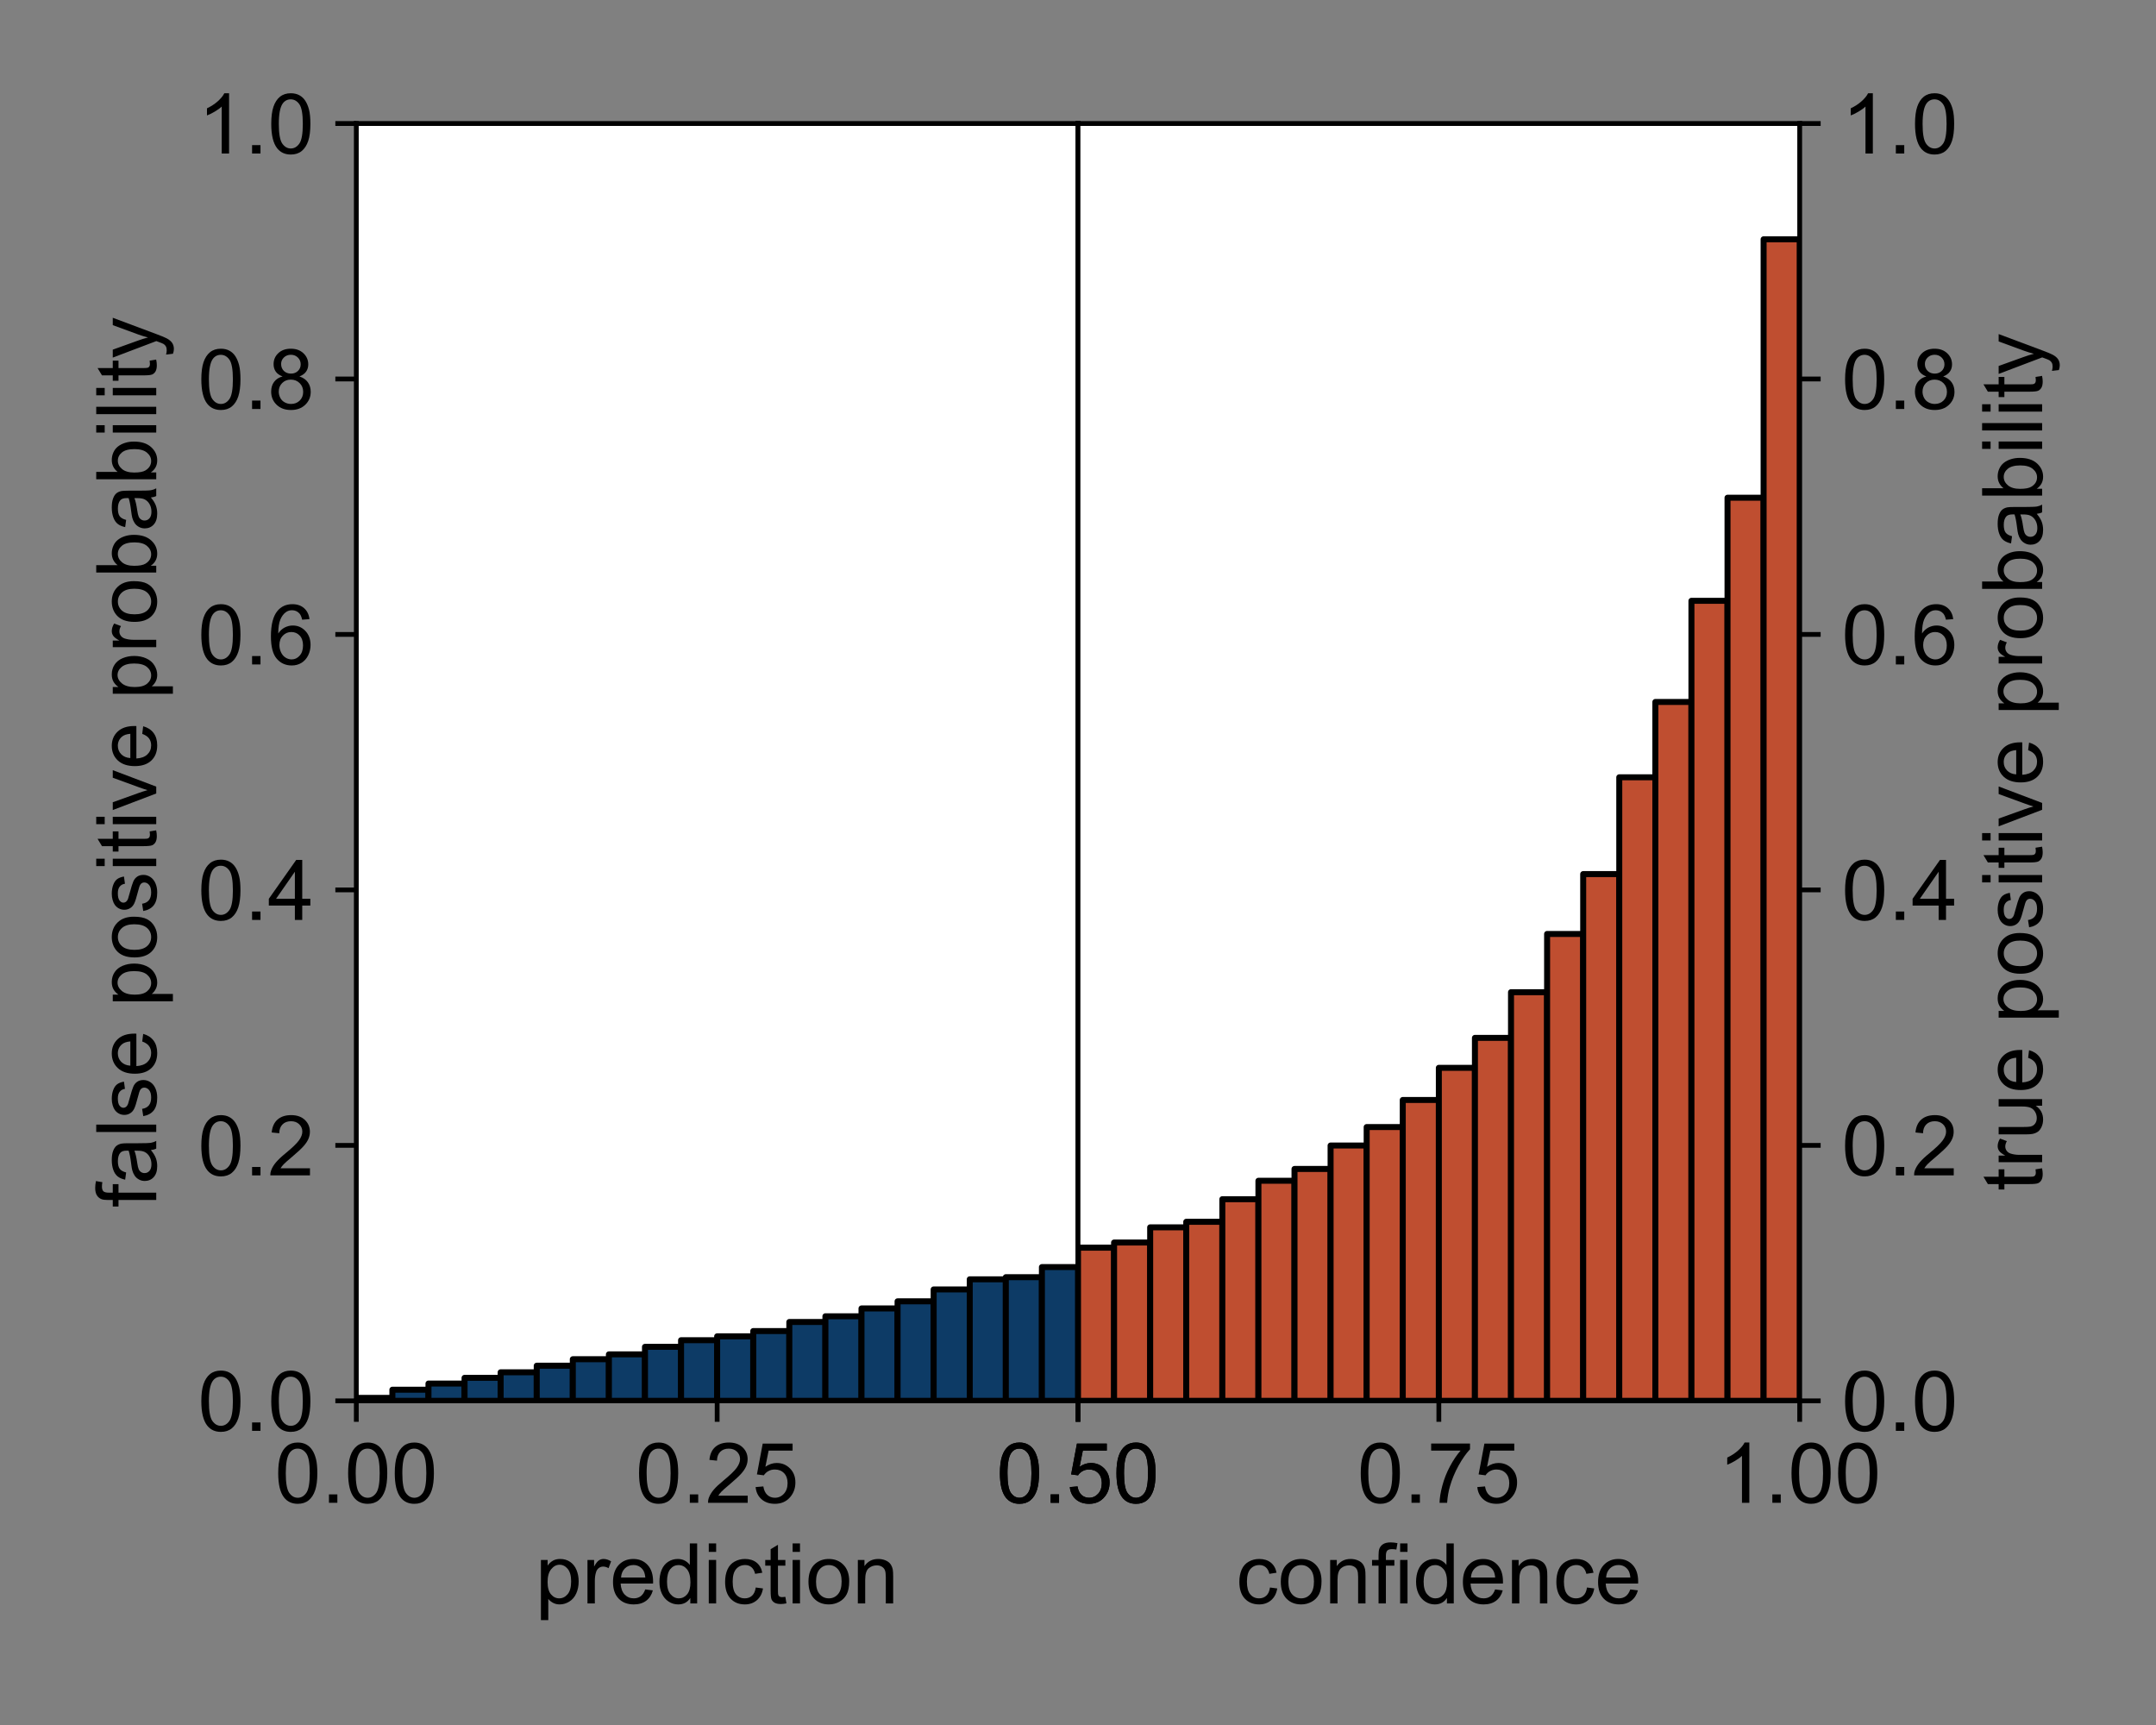 <?xml version="1.0" encoding="utf-8" standalone="no"?>
<!DOCTYPE svg PUBLIC "-//W3C//DTD SVG 1.1//EN"
  "http://www.w3.org/Graphics/SVG/1.1/DTD/svg11.dtd">
<!-- Created with matplotlib (https://matplotlib.org/) -->
<svg height="288pt" version="1.1" viewBox="0 0 360 288" width="360pt" xmlns="http://www.w3.org/2000/svg" xmlns:xlink="http://www.w3.org/1999/xlink">
 <rect x="0" y="0" width="360" height="288" fill="#808080" stroke="none"/>
 <defs>
  <style type="text/css">*{stroke-linecap:butt;stroke-linejoin:round;}</style>
 </defs>
 <g id="figure_1">
  <g id="patch_1">
   <path d="M 0 288 
L 360 288 
L 360 0 
L 0 0 
z
" style="fill:none;"/>
  </g>
  <g id="axes_1">
   <g id="patch_2">
    <path d="M 59.495 233.88 
L 180 233.88 
L 180 20.62 
L 59.495 20.62 
z
" style="fill:#ffffff;"/>
   </g>
   <g id="patch_3">
    <path clip-path="url(#p4c81010e8d)" d="M 59.495 233.88 
L 65.52 233.88 
L 65.52 233.39 
L 59.495 233.39 
z
" style="fill:#0d3b66;stroke:#000000;stroke-linejoin:miter;"/>
   </g>
   <g id="patch_4">
    <path clip-path="url(#p4c81010e8d)" d="M 65.52 233.88 
L 71.546 233.88 
L 71.546 232.022 
L 65.52 232.022 
z
" style="fill:#0d3b66;stroke:#000000;stroke-linejoin:miter;"/>
   </g>
   <g id="patch_5">
    <path clip-path="url(#p4c81010e8d)" d="M 71.545 233.88 
L 77.571 233.88 
L 77.571 230.993 
L 71.545 230.993 
z
" style="fill:#0d3b66;stroke:#000000;stroke-linejoin:miter;"/>
   </g>
   <g id="patch_6">
    <path clip-path="url(#p4c81010e8d)" d="M 77.571 233.88 
L 83.596 233.88 
L 83.596 230.039 
L 77.571 230.039 
z
" style="fill:#0d3b66;stroke:#000000;stroke-linejoin:miter;"/>
   </g>
   <g id="patch_7">
    <path clip-path="url(#p4c81010e8d)" d="M 83.596 233.88 
L 89.621 233.88 
L 89.621 229.113 
L 83.596 229.113 
z
" style="fill:#0d3b66;stroke:#000000;stroke-linejoin:miter;"/>
   </g>
   <g id="patch_8">
    <path clip-path="url(#p4c81010e8d)" d="M 89.621 233.88 
L 95.647 233.88 
L 95.647 228.015 
L 89.621 228.015 
z
" style="fill:#0d3b66;stroke:#000000;stroke-linejoin:miter;"/>
   </g>
   <g id="patch_9">
    <path clip-path="url(#p4c81010e8d)" d="M 95.646 233.88 
L 101.672 233.88 
L 101.672 226.93 
L 95.646 226.93 
z
" style="fill:#0d3b66;stroke:#000000;stroke-linejoin:miter;"/>
   </g>
   <g id="patch_10">
    <path clip-path="url(#p4c81010e8d)" d="M 101.672 233.88 
L 107.697 233.88 
L 107.697 226.122 
L 101.672 226.122 
z
" style="fill:#0d3b66;stroke:#000000;stroke-linejoin:miter;"/>
   </g>
   <g id="patch_11">
    <path clip-path="url(#p4c81010e8d)" d="M 107.697 233.88 
L 113.722 233.88 
L 113.722 224.864 
L 107.697 224.864 
z
" style="fill:#0d3b66;stroke:#000000;stroke-linejoin:miter;"/>
   </g>
   <g id="patch_12">
    <path clip-path="url(#p4c81010e8d)" d="M 113.722 233.88 
L 119.748 233.88 
L 119.748 223.757 
L 113.722 223.757 
z
" style="fill:#0d3b66;stroke:#000000;stroke-linejoin:miter;"/>
   </g>
   <g id="patch_13">
    <path clip-path="url(#p4c81010e8d)" d="M 119.747 233.88 
L 125.773 233.88 
L 125.773 223.109 
L 119.747 223.109 
z
" style="fill:#0d3b66;stroke:#000000;stroke-linejoin:miter;"/>
   </g>
   <g id="patch_14">
    <path clip-path="url(#p4c81010e8d)" d="M 125.773 233.88 
L 131.798 233.88 
L 131.798 222.229 
L 125.773 222.229 
z
" style="fill:#0d3b66;stroke:#000000;stroke-linejoin:miter;"/>
   </g>
   <g id="patch_15">
    <path clip-path="url(#p4c81010e8d)" d="M 131.798 233.88 
L 137.823 233.88 
L 137.823 220.713 
L 131.798 220.713 
z
" style="fill:#0d3b66;stroke:#000000;stroke-linejoin:miter;"/>
   </g>
   <g id="patch_16">
    <path clip-path="url(#p4c81010e8d)" d="M 137.823 233.88 
L 143.848 233.88 
L 143.848 219.76 
L 137.823 219.76 
z
" style="fill:#0d3b66;stroke:#000000;stroke-linejoin:miter;"/>
   </g>
   <g id="patch_17">
    <path clip-path="url(#p4c81010e8d)" d="M 143.849 233.88 
L 149.874 233.88 
L 149.874 218.452 
L 143.849 218.452 
z
" style="fill:#0d3b66;stroke:#000000;stroke-linejoin:miter;"/>
   </g>
   <g id="patch_18">
    <path clip-path="url(#p4c81010e8d)" d="M 149.874 233.88 
L 155.899 233.88 
L 155.899 217.262 
L 149.874 217.262 
z
" style="fill:#0d3b66;stroke:#000000;stroke-linejoin:miter;"/>
   </g>
   <g id="patch_19">
    <path clip-path="url(#p4c81010e8d)" d="M 155.899 233.88 
L 161.924 233.88 
L 161.924 215.28 
L 155.899 215.28 
z
" style="fill:#0d3b66;stroke:#000000;stroke-linejoin:miter;"/>
   </g>
   <g id="patch_20">
    <path clip-path="url(#p4c81010e8d)" d="M 161.924 233.88 
L 167.95 233.88 
L 167.95 213.588 
L 161.924 213.588 
z
" style="fill:#0d3b66;stroke:#000000;stroke-linejoin:miter;"/>
   </g>
   <g id="patch_21">
    <path clip-path="url(#p4c81010e8d)" d="M 167.949 233.88 
L 173.975 233.88 
L 173.975 213.236 
L 167.949 213.236 
z
" style="fill:#0d3b66;stroke:#000000;stroke-linejoin:miter;"/>
   </g>
   <g id="patch_22">
    <path clip-path="url(#p4c81010e8d)" d="M 173.975 233.88 
L 180 233.88 
L 180 211.548 
L 173.975 211.548 
z
" style="fill:#0d3b66;stroke:#000000;stroke-linejoin:miter;"/>
   </g>
   <g id="matplotlib.axis_1">
    <g id="xtick_1">
     <g id="line2d_1">
      <defs>
       <path d="M 0 0 
L 0 3.5 
" id="m6c88e4387f" style="stroke:#000000;stroke-width:0.8;"/>
      </defs>
      <g>
       <use style="stroke:#000000;stroke-width:0.8;" x="59.495" xlink:href="#m6c88e4387f" y="233.88"/>
      </g>
     </g>
     <g id="text_1">
      <!-- 0.00 -->
      <g transform="translate(45.872 250.901)scale(0.14 -0.14)">
       <defs>
        <path d="M 4.156 35.297 
Q 4.156 48 6.766 55.734 
Q 9.375 63.484 14.516 67.672 
Q 19.672 71.875 27.484 71.875 
Q 33.25 71.875 37.594 69.547 
Q 41.938 67.234 44.766 62.859 
Q 47.609 58.5 49.219 52.219 
Q 50.828 45.953 50.828 35.297 
Q 50.828 22.703 48.234 14.969 
Q 45.656 7.234 40.5 3 
Q 35.359 -1.219 27.484 -1.219 
Q 17.141 -1.219 11.234 6.203 
Q 4.156 15.141 4.156 35.297 
z
M 13.188 35.297 
Q 13.188 17.672 17.312 11.828 
Q 21.438 6 27.484 6 
Q 33.547 6 37.672 11.859 
Q 41.797 17.719 41.797 35.297 
Q 41.797 52.984 37.672 58.781 
Q 33.547 64.594 27.391 64.594 
Q 21.344 64.594 17.719 59.469 
Q 13.188 52.938 13.188 35.297 
z
" id="ArialMT-48"/>
        <path d="M 9.078 0 
L 9.078 10.016 
L 19.094 10.016 
L 19.094 0 
z
" id="ArialMT-46"/>
       </defs>
       <use xlink:href="#ArialMT-48"/>
       <use x="55.615" xlink:href="#ArialMT-46"/>
       <use x="83.398" xlink:href="#ArialMT-48"/>
       <use x="139.014" xlink:href="#ArialMT-48"/>
      </g>
     </g>
    </g>
    <g id="xtick_2">
     <g id="line2d_2">
      <g>
       <use style="stroke:#000000;stroke-width:0.8;" x="119.748" xlink:href="#m6c88e4387f" y="233.88"/>
      </g>
     </g>
     <g id="text_2">
      <!-- 0.25 -->
      <g transform="translate(106.125 250.901)scale(0.14 -0.14)">
       <defs>
        <path d="M 50.344 8.453 
L 50.344 0 
L 3.031 0 
Q 2.938 3.172 4.047 6.109 
Q 5.859 10.938 9.828 15.625 
Q 13.812 20.312 21.344 26.469 
Q 33.016 36.031 37.109 41.625 
Q 41.219 47.219 41.219 52.203 
Q 41.219 57.422 37.469 61 
Q 33.734 64.594 27.734 64.594 
Q 21.391 64.594 17.578 60.781 
Q 13.766 56.984 13.719 50.25 
L 4.688 51.172 
Q 5.609 61.281 11.656 66.578 
Q 17.719 71.875 27.938 71.875 
Q 38.234 71.875 44.234 66.156 
Q 50.25 60.453 50.25 52 
Q 50.25 47.703 48.484 43.547 
Q 46.734 39.406 42.656 34.812 
Q 38.578 30.219 29.109 22.219 
Q 21.188 15.578 18.938 13.203 
Q 16.703 10.844 15.234 8.453 
z
" id="ArialMT-50"/>
        <path d="M 4.156 18.75 
L 13.375 19.531 
Q 14.406 12.797 18.141 9.391 
Q 21.875 6 27.156 6 
Q 33.5 6 37.891 10.781 
Q 42.281 15.578 42.281 23.484 
Q 42.281 31 38.062 35.344 
Q 33.844 39.703 27 39.703 
Q 22.75 39.703 19.328 37.766 
Q 15.922 35.844 13.969 32.766 
L 5.719 33.844 
L 12.641 70.609 
L 48.25 70.609 
L 48.25 62.203 
L 19.672 62.203 
L 15.828 42.969 
Q 22.266 47.469 29.344 47.469 
Q 38.719 47.469 45.156 40.969 
Q 51.609 34.469 51.609 24.266 
Q 51.609 14.547 45.953 7.469 
Q 39.062 -1.219 27.156 -1.219 
Q 17.391 -1.219 11.203 4.25 
Q 5.031 9.719 4.156 18.75 
z
" id="ArialMT-53"/>
       </defs>
       <use xlink:href="#ArialMT-48"/>
       <use x="55.615" xlink:href="#ArialMT-46"/>
       <use x="83.398" xlink:href="#ArialMT-50"/>
       <use x="139.014" xlink:href="#ArialMT-53"/>
      </g>
     </g>
    </g>
    <g id="xtick_3">
     <g id="line2d_3">
      <g>
       <use style="stroke:#000000;stroke-width:0.8;" x="180" xlink:href="#m6c88e4387f" y="233.88"/>
      </g>
     </g>
     <g id="text_3">
      <!-- 0.50 -->
      <g transform="translate(166.377 250.901)scale(0.14 -0.14)">
       <use xlink:href="#ArialMT-48"/>
       <use x="55.615" xlink:href="#ArialMT-46"/>
       <use x="83.398" xlink:href="#ArialMT-53"/>
       <use x="139.014" xlink:href="#ArialMT-48"/>
      </g>
     </g>
    </g>
    <g id="text_4">
     <!-- prediction -->
     <g transform="translate(89.398 267.704)scale(0.14 -0.14)">
      <defs>
       <path d="M 6.594 -19.875 
L 6.594 51.859 
L 14.594 51.859 
L 14.594 45.125 
Q 17.438 49.078 21 51.047 
Q 24.562 53.031 29.641 53.031 
Q 36.281 53.031 41.359 49.609 
Q 46.438 46.188 49.016 39.953 
Q 51.609 33.734 51.609 26.312 
Q 51.609 18.359 48.75 11.984 
Q 45.906 5.609 40.453 2.219 
Q 35.016 -1.172 29 -1.172 
Q 24.609 -1.172 21.109 0.688 
Q 17.625 2.547 15.375 5.375 
L 15.375 -19.875 
z
M 14.547 25.641 
Q 14.547 15.625 18.594 10.844 
Q 22.656 6.062 28.422 6.062 
Q 34.281 6.062 38.453 11.016 
Q 42.625 15.969 42.625 26.375 
Q 42.625 36.281 38.547 41.203 
Q 34.469 46.141 28.812 46.141 
Q 23.188 46.141 18.859 40.891 
Q 14.547 35.641 14.547 25.641 
z
" id="ArialMT-112"/>
       <path d="M 6.5 0 
L 6.5 51.859 
L 14.406 51.859 
L 14.406 44 
Q 17.438 49.516 20 51.266 
Q 22.562 53.031 25.641 53.031 
Q 30.078 53.031 34.672 50.203 
L 31.641 42.047 
Q 28.422 43.953 25.203 43.953 
Q 22.312 43.953 20.016 42.219 
Q 17.719 40.484 16.75 37.406 
Q 15.281 32.719 15.281 27.156 
L 15.281 0 
z
" id="ArialMT-114"/>
       <path d="M 42.094 16.703 
L 51.172 15.578 
Q 49.031 7.625 43.219 3.219 
Q 37.406 -1.172 28.375 -1.172 
Q 17 -1.172 10.328 5.828 
Q 3.656 12.844 3.656 25.484 
Q 3.656 38.578 10.391 45.797 
Q 17.141 53.031 27.875 53.031 
Q 38.281 53.031 44.875 45.953 
Q 51.469 38.875 51.469 26.031 
Q 51.469 25.25 51.422 23.688 
L 12.75 23.688 
Q 13.234 15.141 17.578 10.594 
Q 21.922 6.062 28.422 6.062 
Q 33.25 6.062 36.672 8.594 
Q 40.094 11.141 42.094 16.703 
z
M 13.234 30.906 
L 42.188 30.906 
Q 41.609 37.453 38.875 40.719 
Q 34.672 45.797 27.984 45.797 
Q 21.922 45.797 17.797 41.75 
Q 13.672 37.703 13.234 30.906 
z
" id="ArialMT-101"/>
       <path d="M 40.234 0 
L 40.234 6.547 
Q 35.297 -1.172 25.734 -1.172 
Q 19.531 -1.172 14.328 2.25 
Q 9.125 5.672 6.266 11.797 
Q 3.422 17.922 3.422 25.875 
Q 3.422 33.641 6 39.969 
Q 8.594 46.297 13.766 49.656 
Q 18.953 53.031 25.344 53.031 
Q 30.031 53.031 33.688 51.047 
Q 37.359 49.078 39.656 45.906 
L 39.656 71.578 
L 48.391 71.578 
L 48.391 0 
z
M 12.453 25.875 
Q 12.453 15.922 16.641 10.984 
Q 20.844 6.062 26.562 6.062 
Q 32.328 6.062 36.344 10.766 
Q 40.375 15.484 40.375 25.141 
Q 40.375 35.797 36.266 40.766 
Q 32.172 45.75 26.172 45.75 
Q 20.312 45.75 16.375 40.969 
Q 12.453 36.188 12.453 25.875 
z
" id="ArialMT-100"/>
       <path d="M 6.641 61.469 
L 6.641 71.578 
L 15.438 71.578 
L 15.438 61.469 
z
M 6.641 0 
L 6.641 51.859 
L 15.438 51.859 
L 15.438 0 
z
" id="ArialMT-105"/>
       <path d="M 40.438 19 
L 49.078 17.875 
Q 47.656 8.938 41.812 3.875 
Q 35.984 -1.172 27.484 -1.172 
Q 16.844 -1.172 10.375 5.781 
Q 3.906 12.75 3.906 25.734 
Q 3.906 34.125 6.688 40.422 
Q 9.469 46.734 15.156 49.875 
Q 20.844 53.031 27.547 53.031 
Q 35.984 53.031 41.359 48.75 
Q 46.734 44.484 48.25 36.625 
L 39.703 35.297 
Q 38.484 40.531 35.375 43.156 
Q 32.281 45.797 27.875 45.797 
Q 21.234 45.797 17.078 41.031 
Q 12.938 36.281 12.938 25.984 
Q 12.938 15.531 16.938 10.797 
Q 20.953 6.062 27.391 6.062 
Q 32.562 6.062 36.031 9.234 
Q 39.5 12.406 40.438 19 
z
" id="ArialMT-99"/>
       <path d="M 25.781 7.859 
L 27.047 0.094 
Q 23.344 -0.688 20.406 -0.688 
Q 15.625 -0.688 12.984 0.828 
Q 10.359 2.344 9.281 4.812 
Q 8.203 7.281 8.203 15.188 
L 8.203 45.016 
L 1.766 45.016 
L 1.766 51.859 
L 8.203 51.859 
L 8.203 64.703 
L 16.938 69.969 
L 16.938 51.859 
L 25.781 51.859 
L 25.781 45.016 
L 16.938 45.016 
L 16.938 14.703 
Q 16.938 10.938 17.406 9.859 
Q 17.875 8.797 18.922 8.156 
Q 19.969 7.516 21.922 7.516 
Q 23.391 7.516 25.781 7.859 
z
" id="ArialMT-116"/>
       <path d="M 3.328 25.922 
Q 3.328 40.328 11.328 47.266 
Q 18.016 53.031 27.641 53.031 
Q 38.328 53.031 45.109 46.016 
Q 51.906 39.016 51.906 26.656 
Q 51.906 16.656 48.906 10.906 
Q 45.906 5.172 40.156 2 
Q 34.422 -1.172 27.641 -1.172 
Q 16.75 -1.172 10.031 5.812 
Q 3.328 12.797 3.328 25.922 
z
M 12.359 25.922 
Q 12.359 15.969 16.703 11.016 
Q 21.047 6.062 27.641 6.062 
Q 34.188 6.062 38.531 11.031 
Q 42.875 16.016 42.875 26.219 
Q 42.875 35.844 38.5 40.797 
Q 34.125 45.75 27.641 45.75 
Q 21.047 45.75 16.703 40.812 
Q 12.359 35.891 12.359 25.922 
z
" id="ArialMT-111"/>
       <path d="M 6.594 0 
L 6.594 51.859 
L 14.5 51.859 
L 14.5 44.484 
Q 20.219 53.031 31 53.031 
Q 35.688 53.031 39.625 51.344 
Q 43.562 49.656 45.516 46.922 
Q 47.469 44.188 48.25 40.438 
Q 48.734 37.984 48.734 31.891 
L 48.734 0 
L 39.938 0 
L 39.938 31.547 
Q 39.938 36.922 38.906 39.578 
Q 37.891 42.234 35.281 43.812 
Q 32.672 45.406 29.156 45.406 
Q 23.531 45.406 19.453 41.844 
Q 15.375 38.281 15.375 28.328 
L 15.375 0 
z
" id="ArialMT-110"/>
      </defs>
      <use xlink:href="#ArialMT-112"/>
      <use x="55.615" xlink:href="#ArialMT-114"/>
      <use x="88.916" xlink:href="#ArialMT-101"/>
      <use x="144.531" xlink:href="#ArialMT-100"/>
      <use x="200.146" xlink:href="#ArialMT-105"/>
      <use x="222.363" xlink:href="#ArialMT-99"/>
      <use x="272.363" xlink:href="#ArialMT-116"/>
      <use x="300.146" xlink:href="#ArialMT-105"/>
      <use x="322.363" xlink:href="#ArialMT-111"/>
      <use x="377.979" xlink:href="#ArialMT-110"/>
     </g>
    </g>
   </g>
   <g id="matplotlib.axis_2">
    <g id="ytick_1">
     <g id="line2d_4">
      <defs>
       <path d="M 0 0 
L -3.5 0 
" id="m88567d651b" style="stroke:#000000;stroke-width:0.8;"/>
      </defs>
      <g>
       <use style="stroke:#000000;stroke-width:0.8;" x="59.495" xlink:href="#m88567d651b" y="233.88"/>
      </g>
     </g>
     <g id="text_5">
      <!-- 0.0 -->
      <g transform="translate(33.035 238.89)scale(0.14 -0.14)">
       <use xlink:href="#ArialMT-48"/>
       <use x="55.615" xlink:href="#ArialMT-46"/>
       <use x="83.398" xlink:href="#ArialMT-48"/>
      </g>
     </g>
    </g>
    <g id="ytick_2">
     <g id="line2d_5">
      <g>
       <use style="stroke:#000000;stroke-width:0.8;" x="59.495" xlink:href="#m88567d651b" y="191.228"/>
      </g>
     </g>
     <g id="text_6">
      <!-- 0.2 -->
      <g transform="translate(33.035 196.238)scale(0.14 -0.14)">
       <use xlink:href="#ArialMT-48"/>
       <use x="55.615" xlink:href="#ArialMT-46"/>
       <use x="83.398" xlink:href="#ArialMT-50"/>
      </g>
     </g>
    </g>
    <g id="ytick_3">
     <g id="line2d_6">
      <g>
       <use style="stroke:#000000;stroke-width:0.8;" x="59.495" xlink:href="#m88567d651b" y="148.576"/>
      </g>
     </g>
     <g id="text_7">
      <!-- 0.4 -->
      <g transform="translate(33.035 153.586)scale(0.14 -0.14)">
       <defs>
        <path d="M 32.328 0 
L 32.328 17.141 
L 1.266 17.141 
L 1.266 25.203 
L 33.938 71.578 
L 41.109 71.578 
L 41.109 25.203 
L 50.781 25.203 
L 50.781 17.141 
L 41.109 17.141 
L 41.109 0 
z
M 32.328 25.203 
L 32.328 57.469 
L 9.906 25.203 
z
" id="ArialMT-52"/>
       </defs>
       <use xlink:href="#ArialMT-48"/>
       <use x="55.615" xlink:href="#ArialMT-46"/>
       <use x="83.398" xlink:href="#ArialMT-52"/>
      </g>
     </g>
    </g>
    <g id="ytick_4">
     <g id="line2d_7">
      <g>
       <use style="stroke:#000000;stroke-width:0.8;" x="59.495" xlink:href="#m88567d651b" y="105.924"/>
      </g>
     </g>
     <g id="text_8">
      <!-- 0.6 -->
      <g transform="translate(33.035 110.934)scale(0.14 -0.14)">
       <defs>
        <path d="M 49.75 54.047 
L 41.016 53.375 
Q 39.844 58.547 37.703 60.891 
Q 34.125 64.656 28.906 64.656 
Q 24.703 64.656 21.531 62.312 
Q 17.391 59.281 14.984 53.469 
Q 12.594 47.656 12.5 36.922 
Q 15.672 41.75 20.266 44.094 
Q 24.859 46.438 29.891 46.438 
Q 38.672 46.438 44.844 39.969 
Q 51.031 33.5 51.031 23.25 
Q 51.031 16.5 48.125 10.719 
Q 45.219 4.938 40.141 1.859 
Q 35.062 -1.219 28.609 -1.219 
Q 17.625 -1.219 10.688 6.859 
Q 3.766 14.938 3.766 33.5 
Q 3.766 54.25 11.422 63.672 
Q 18.109 71.875 29.438 71.875 
Q 37.891 71.875 43.281 67.141 
Q 48.688 62.406 49.75 54.047 
z
M 13.875 23.188 
Q 13.875 18.656 15.797 14.5 
Q 17.719 10.359 21.188 8.172 
Q 24.656 6 28.469 6 
Q 34.031 6 38.031 10.484 
Q 42.047 14.984 42.047 22.703 
Q 42.047 30.125 38.078 34.391 
Q 34.125 38.672 28.125 38.672 
Q 22.172 38.672 18.016 34.391 
Q 13.875 30.125 13.875 23.188 
z
" id="ArialMT-54"/>
       </defs>
       <use xlink:href="#ArialMT-48"/>
       <use x="55.615" xlink:href="#ArialMT-46"/>
       <use x="83.398" xlink:href="#ArialMT-54"/>
      </g>
     </g>
    </g>
    <g id="ytick_5">
     <g id="line2d_8">
      <g>
       <use style="stroke:#000000;stroke-width:0.8;" x="59.495" xlink:href="#m88567d651b" y="63.272"/>
      </g>
     </g>
     <g id="text_9">
      <!-- 0.8 -->
      <g transform="translate(33.035 68.282)scale(0.14 -0.14)">
       <defs>
        <path d="M 17.672 38.812 
Q 12.203 40.828 9.562 44.531 
Q 6.938 48.25 6.938 53.422 
Q 6.938 61.234 12.547 66.547 
Q 18.172 71.875 27.484 71.875 
Q 36.859 71.875 42.578 66.422 
Q 48.297 60.984 48.297 53.172 
Q 48.297 48.188 45.672 44.5 
Q 43.062 40.828 37.75 38.812 
Q 44.344 36.672 47.781 31.875 
Q 51.219 27.094 51.219 20.453 
Q 51.219 11.281 44.719 5.031 
Q 38.234 -1.219 27.641 -1.219 
Q 17.047 -1.219 10.547 5.047 
Q 4.047 11.328 4.047 20.703 
Q 4.047 27.688 7.594 32.391 
Q 11.141 37.109 17.672 38.812 
z
M 15.922 53.719 
Q 15.922 48.641 19.188 45.406 
Q 22.469 42.188 27.688 42.188 
Q 32.766 42.188 36.016 45.375 
Q 39.266 48.578 39.266 53.219 
Q 39.266 58.062 35.906 61.359 
Q 32.562 64.656 27.594 64.656 
Q 22.562 64.656 19.234 61.422 
Q 15.922 58.203 15.922 53.719 
z
M 13.094 20.656 
Q 13.094 16.891 14.875 13.375 
Q 16.656 9.859 20.172 7.922 
Q 23.688 6 27.734 6 
Q 34.031 6 38.125 10.047 
Q 42.234 14.109 42.234 20.359 
Q 42.234 26.703 38.016 30.859 
Q 33.797 35.016 27.438 35.016 
Q 21.234 35.016 17.156 30.906 
Q 13.094 26.812 13.094 20.656 
z
" id="ArialMT-56"/>
       </defs>
       <use xlink:href="#ArialMT-48"/>
       <use x="55.615" xlink:href="#ArialMT-46"/>
       <use x="83.398" xlink:href="#ArialMT-56"/>
      </g>
     </g>
    </g>
    <g id="ytick_6">
     <g id="line2d_9">
      <g>
       <use style="stroke:#000000;stroke-width:0.8;" x="59.495" xlink:href="#m88567d651b" y="20.62"/>
      </g>
     </g>
     <g id="text_10">
      <!-- 1.0 -->
      <g transform="translate(33.035 25.63)scale(0.14 -0.14)">
       <defs>
        <path d="M 37.25 0 
L 28.469 0 
L 28.469 56 
Q 25.297 52.984 20.141 49.953 
Q 14.984 46.922 10.891 45.406 
L 10.891 53.906 
Q 18.266 57.375 23.781 62.297 
Q 29.297 67.234 31.594 71.875 
L 37.25 71.875 
z
" id="ArialMT-49"/>
       </defs>
       <use xlink:href="#ArialMT-49"/>
       <use x="55.615" xlink:href="#ArialMT-46"/>
       <use x="83.398" xlink:href="#ArialMT-48"/>
      </g>
     </g>
    </g>
    <g id="text_11">
     <!-- false positive probability -->
     <g transform="translate(26.088 201.563)rotate(-90)scale(0.14 -0.14)">
      <defs>
       <path d="M 8.688 0 
L 8.688 45.016 
L 0.922 45.016 
L 0.922 51.859 
L 8.688 51.859 
L 8.688 57.375 
Q 8.688 62.594 9.625 65.141 
Q 10.891 68.562 14.078 70.672 
Q 17.281 72.797 23.047 72.797 
Q 26.766 72.797 31.25 71.922 
L 29.938 64.266 
Q 27.203 64.75 24.75 64.75 
Q 20.75 64.75 19.094 63.031 
Q 17.438 61.328 17.438 56.641 
L 17.438 51.859 
L 27.547 51.859 
L 27.547 45.016 
L 17.438 45.016 
L 17.438 0 
z
" id="ArialMT-102"/>
       <path d="M 40.438 6.391 
Q 35.547 2.25 31.031 0.531 
Q 26.516 -1.172 21.344 -1.172 
Q 12.797 -1.172 8.203 3 
Q 3.609 7.172 3.609 13.672 
Q 3.609 17.484 5.344 20.625 
Q 7.078 23.781 9.891 25.688 
Q 12.703 27.594 16.219 28.562 
Q 18.797 29.25 24.031 29.891 
Q 34.672 31.156 39.703 32.906 
Q 39.75 34.719 39.75 35.203 
Q 39.75 40.578 37.25 42.781 
Q 33.891 45.75 27.25 45.75 
Q 21.047 45.75 18.094 43.578 
Q 15.141 41.406 13.719 35.891 
L 5.125 37.062 
Q 6.297 42.578 8.984 45.969 
Q 11.672 49.359 16.75 51.188 
Q 21.828 53.031 28.516 53.031 
Q 35.156 53.031 39.297 51.469 
Q 43.453 49.906 45.406 47.531 
Q 47.359 45.172 48.141 41.547 
Q 48.578 39.312 48.578 33.453 
L 48.578 21.734 
Q 48.578 9.469 49.141 6.219 
Q 49.703 2.984 51.375 0 
L 42.188 0 
Q 40.828 2.734 40.438 6.391 
z
M 39.703 26.031 
Q 34.906 24.078 25.344 22.703 
Q 19.922 21.922 17.672 20.938 
Q 15.438 19.969 14.203 18.094 
Q 12.984 16.219 12.984 13.922 
Q 12.984 10.406 15.641 8.062 
Q 18.312 5.719 23.438 5.719 
Q 28.516 5.719 32.469 7.938 
Q 36.422 10.156 38.281 14.016 
Q 39.703 17 39.703 22.797 
z
" id="ArialMT-97"/>
       <path d="M 6.391 0 
L 6.391 71.578 
L 15.188 71.578 
L 15.188 0 
z
" id="ArialMT-108"/>
       <path d="M 3.078 15.484 
L 11.766 16.844 
Q 12.5 11.625 15.844 8.844 
Q 19.188 6.062 25.203 6.062 
Q 31.25 6.062 34.172 8.516 
Q 37.109 10.984 37.109 14.312 
Q 37.109 17.281 34.516 19 
Q 32.719 20.172 25.531 21.969 
Q 15.875 24.422 12.141 26.203 
Q 8.406 27.984 6.469 31.125 
Q 4.547 34.281 4.547 38.094 
Q 4.547 41.547 6.125 44.5 
Q 7.719 47.469 10.453 49.422 
Q 12.5 50.922 16.031 51.969 
Q 19.578 53.031 23.641 53.031 
Q 29.734 53.031 34.344 51.266 
Q 38.969 49.516 41.156 46.5 
Q 43.359 43.5 44.188 38.484 
L 35.594 37.312 
Q 35.016 41.312 32.203 43.547 
Q 29.391 45.797 24.266 45.797 
Q 18.219 45.797 15.625 43.797 
Q 13.031 41.797 13.031 39.109 
Q 13.031 37.406 14.109 36.031 
Q 15.188 34.625 17.484 33.688 
Q 18.797 33.203 25.25 31.453 
Q 34.578 28.953 38.25 27.359 
Q 41.938 25.781 44.031 22.75 
Q 46.141 19.734 46.141 15.234 
Q 46.141 10.844 43.578 6.953 
Q 41.016 3.078 36.172 0.953 
Q 31.344 -1.172 25.25 -1.172 
Q 15.141 -1.172 9.844 3.031 
Q 4.547 7.234 3.078 15.484 
z
" id="ArialMT-115"/>
       <path id="ArialMT-32"/>
       <path d="M 21 0 
L 1.266 51.859 
L 10.547 51.859 
L 21.688 20.797 
Q 23.484 15.766 25 10.359 
Q 26.172 14.453 28.266 20.219 
L 39.797 51.859 
L 48.828 51.859 
L 29.203 0 
z
" id="ArialMT-118"/>
       <path d="M 14.703 0 
L 6.547 0 
L 6.547 71.578 
L 15.328 71.578 
L 15.328 46.047 
Q 20.906 53.031 29.547 53.031 
Q 34.328 53.031 38.594 51.094 
Q 42.875 49.172 45.625 45.672 
Q 48.391 42.188 49.953 37.25 
Q 51.516 32.328 51.516 26.703 
Q 51.516 13.375 44.922 6.094 
Q 38.328 -1.172 29.109 -1.172 
Q 19.922 -1.172 14.703 6.5 
z
M 14.594 26.312 
Q 14.594 17 17.141 12.844 
Q 21.297 6.062 28.375 6.062 
Q 34.125 6.062 38.328 11.062 
Q 42.531 16.062 42.531 25.984 
Q 42.531 36.141 38.5 40.969 
Q 34.469 45.797 28.766 45.797 
Q 23 45.797 18.797 40.797 
Q 14.594 35.797 14.594 26.312 
z
" id="ArialMT-98"/>
       <path d="M 6.203 -19.969 
L 5.219 -11.719 
Q 8.109 -12.5 10.25 -12.5 
Q 13.188 -12.5 14.938 -11.516 
Q 16.703 -10.547 17.828 -8.797 
Q 18.656 -7.469 20.516 -2.25 
Q 20.75 -1.516 21.297 -0.094 
L 1.609 51.859 
L 11.078 51.859 
L 21.875 21.828 
Q 23.969 16.109 25.641 9.812 
Q 27.156 15.875 29.25 21.625 
L 40.328 51.859 
L 49.125 51.859 
L 29.391 -0.875 
Q 26.219 -9.422 24.469 -12.641 
Q 22.125 -17 19.094 -19.016 
Q 16.062 -21.047 11.859 -21.047 
Q 9.328 -21.047 6.203 -19.969 
z
" id="ArialMT-121"/>
      </defs>
      <use xlink:href="#ArialMT-102"/>
      <use x="27.783" xlink:href="#ArialMT-97"/>
      <use x="83.398" xlink:href="#ArialMT-108"/>
      <use x="105.615" xlink:href="#ArialMT-115"/>
      <use x="155.615" xlink:href="#ArialMT-101"/>
      <use x="211.23" xlink:href="#ArialMT-32"/>
      <use x="239.014" xlink:href="#ArialMT-112"/>
      <use x="294.629" xlink:href="#ArialMT-111"/>
      <use x="350.244" xlink:href="#ArialMT-115"/>
      <use x="400.244" xlink:href="#ArialMT-105"/>
      <use x="422.461" xlink:href="#ArialMT-116"/>
      <use x="450.244" xlink:href="#ArialMT-105"/>
      <use x="472.461" xlink:href="#ArialMT-118"/>
      <use x="522.461" xlink:href="#ArialMT-101"/>
      <use x="578.076" xlink:href="#ArialMT-32"/>
      <use x="605.859" xlink:href="#ArialMT-112"/>
      <use x="661.475" xlink:href="#ArialMT-114"/>
      <use x="694.775" xlink:href="#ArialMT-111"/>
      <use x="750.391" xlink:href="#ArialMT-98"/>
      <use x="806.006" xlink:href="#ArialMT-97"/>
      <use x="861.621" xlink:href="#ArialMT-98"/>
      <use x="917.236" xlink:href="#ArialMT-105"/>
      <use x="939.453" xlink:href="#ArialMT-108"/>
      <use x="961.67" xlink:href="#ArialMT-105"/>
      <use x="983.887" xlink:href="#ArialMT-116"/>
      <use x="1011.67" xlink:href="#ArialMT-121"/>
     </g>
    </g>
   </g>
   <g id="patch_23">
    <path d="M 59.495 233.88 
L 59.495 20.62 
" style="fill:none;stroke:#000000;stroke-linecap:square;stroke-linejoin:miter;stroke-width:0.8;"/>
   </g>
   <g id="patch_24">
    <path d="M 180 233.88 
L 180 20.62 
" style="fill:none;stroke:#000000;stroke-linecap:square;stroke-linejoin:miter;stroke-width:0.8;"/>
   </g>
   <g id="patch_25">
    <path d="M 59.495 233.88 
L 180 233.88 
" style="fill:none;stroke:#000000;stroke-linecap:square;stroke-linejoin:miter;stroke-width:0.8;"/>
   </g>
   <g id="patch_26">
    <path d="M 59.495 20.62 
L 180 20.62 
" style="fill:none;stroke:#000000;stroke-linecap:square;stroke-linejoin:miter;stroke-width:0.8;"/>
   </g>
  </g>
  <g id="axes_2">
   <g id="patch_27">
    <path d="M 180 233.88 
L 300.505 233.88 
L 300.505 20.62 
L 180 20.62 
z
" style="fill:#ffffff;"/>
   </g>
   <g id="patch_28">
    <path clip-path="url(#pb26e34020a)" d="M 180 233.88 
L 186.025 233.88 
L 186.025 208.305 
L 180 208.305 
z
" style="fill:#bf4e30;stroke:#000000;stroke-linejoin:miter;"/>
   </g>
   <g id="patch_29">
    <path clip-path="url(#pb26e34020a)" d="M 186.025 233.88 
L 192.051 233.88 
L 192.051 207.449 
L 186.025 207.449 
z
" style="fill:#bf4e30;stroke:#000000;stroke-linejoin:miter;"/>
   </g>
   <g id="patch_30">
    <path clip-path="url(#pb26e34020a)" d="M 192.051 233.88 
L 198.076 233.88 
L 198.076 204.912 
L 192.051 204.912 
z
" style="fill:#bf4e30;stroke:#000000;stroke-linejoin:miter;"/>
   </g>
   <g id="patch_31">
    <path clip-path="url(#pb26e34020a)" d="M 198.076 233.88 
L 204.101 233.88 
L 204.101 203.985 
L 198.076 203.985 
z
" style="fill:#bf4e30;stroke:#000000;stroke-linejoin:miter;"/>
   </g>
   <g id="patch_32">
    <path clip-path="url(#pb26e34020a)" d="M 204.101 233.88 
L 210.126 233.88 
L 210.126 200.214 
L 204.101 200.214 
z
" style="fill:#bf4e30;stroke:#000000;stroke-linejoin:miter;"/>
   </g>
   <g id="patch_33">
    <path clip-path="url(#pb26e34020a)" d="M 210.126 233.88 
L 216.151 233.88 
L 216.151 197.138 
L 210.126 197.138 
z
" style="fill:#bf4e30;stroke:#000000;stroke-linejoin:miter;"/>
   </g>
   <g id="patch_34">
    <path clip-path="url(#pb26e34020a)" d="M 216.152 233.88 
L 222.177 233.88 
L 222.177 195.164 
L 216.152 195.164 
z
" style="fill:#bf4e30;stroke:#000000;stroke-linejoin:miter;"/>
   </g>
   <g id="patch_35">
    <path clip-path="url(#pb26e34020a)" d="M 222.177 233.88 
L 228.202 233.88 
L 228.202 191.252 
L 222.177 191.252 
z
" style="fill:#bf4e30;stroke:#000000;stroke-linejoin:miter;"/>
   </g>
   <g id="patch_36">
    <path clip-path="url(#pb26e34020a)" d="M 228.202 233.88 
L 234.227 233.88 
L 234.227 188.169 
L 228.202 188.169 
z
" style="fill:#bf4e30;stroke:#000000;stroke-linejoin:miter;"/>
   </g>
   <g id="patch_37">
    <path clip-path="url(#pb26e34020a)" d="M 234.227 233.88 
L 240.252 233.88 
L 240.252 183.648 
L 234.227 183.648 
z
" style="fill:#bf4e30;stroke:#000000;stroke-linejoin:miter;"/>
   </g>
   <g id="patch_38">
    <path clip-path="url(#pb26e34020a)" d="M 240.252 233.88 
L 246.278 233.88 
L 246.278 178.28 
L 240.252 178.28 
z
" style="fill:#bf4e30;stroke:#000000;stroke-linejoin:miter;"/>
   </g>
   <g id="patch_39">
    <path clip-path="url(#pb26e34020a)" d="M 246.278 233.88 
L 252.303 233.88 
L 252.303 173.279 
L 246.278 173.279 
z
" style="fill:#bf4e30;stroke:#000000;stroke-linejoin:miter;"/>
   </g>
   <g id="patch_40">
    <path clip-path="url(#pb26e34020a)" d="M 252.303 233.88 
L 258.328 233.88 
L 258.328 165.654 
L 252.303 165.654 
z
" style="fill:#bf4e30;stroke:#000000;stroke-linejoin:miter;"/>
   </g>
   <g id="patch_41">
    <path clip-path="url(#pb26e34020a)" d="M 258.328 233.88 
L 264.353 233.88 
L 264.353 155.929 
L 258.328 155.929 
z
" style="fill:#bf4e30;stroke:#000000;stroke-linejoin:miter;"/>
   </g>
   <g id="patch_42">
    <path clip-path="url(#pb26e34020a)" d="M 264.354 233.88 
L 270.379 233.88 
L 270.379 145.935 
L 264.354 145.935 
z
" style="fill:#bf4e30;stroke:#000000;stroke-linejoin:miter;"/>
   </g>
   <g id="patch_43">
    <path clip-path="url(#pb26e34020a)" d="M 270.379 233.88 
L 276.404 233.88 
L 276.404 129.774 
L 270.379 129.774 
z
" style="fill:#bf4e30;stroke:#000000;stroke-linejoin:miter;"/>
   </g>
   <g id="patch_44">
    <path clip-path="url(#pb26e34020a)" d="M 276.404 233.88 
L 282.429 233.88 
L 282.429 117.198 
L 276.404 117.198 
z
" style="fill:#bf4e30;stroke:#000000;stroke-linejoin:miter;"/>
   </g>
   <g id="patch_45">
    <path clip-path="url(#pb26e34020a)" d="M 282.429 233.88 
L 288.454 233.88 
L 288.454 100.309 
L 282.429 100.309 
z
" style="fill:#bf4e30;stroke:#000000;stroke-linejoin:miter;"/>
   </g>
   <g id="patch_46">
    <path clip-path="url(#pb26e34020a)" d="M 288.454 233.88 
L 294.48 233.88 
L 294.48 83.101 
L 288.454 83.101 
z
" style="fill:#bf4e30;stroke:#000000;stroke-linejoin:miter;"/>
   </g>
   <g id="patch_47">
    <path clip-path="url(#pb26e34020a)" d="M 294.48 233.88 
L 300.505 233.88 
L 300.505 39.952 
L 294.48 39.952 
z
" style="fill:#bf4e30;stroke:#000000;stroke-linejoin:miter;"/>
   </g>
   <g id="matplotlib.axis_3">
    <g id="xtick_4">
     <g id="line2d_10">
      <g>
       <use style="stroke:#000000;stroke-width:0.8;" x="180" xlink:href="#m6c88e4387f" y="233.88"/>
      </g>
     </g>
     <g id="text_12">
      <!-- 0.50 -->
      <g transform="translate(166.377 250.901)scale(0.14 -0.14)">
       <use xlink:href="#ArialMT-48"/>
       <use x="55.615" xlink:href="#ArialMT-46"/>
       <use x="83.398" xlink:href="#ArialMT-53"/>
       <use x="139.014" xlink:href="#ArialMT-48"/>
      </g>
     </g>
    </g>
    <g id="xtick_5">
     <g id="line2d_11">
      <g>
       <use style="stroke:#000000;stroke-width:0.8;" x="240.252" xlink:href="#m6c88e4387f" y="233.88"/>
      </g>
     </g>
     <g id="text_13">
      <!-- 0.75 -->
      <g transform="translate(226.63 250.901)scale(0.14 -0.14)">
       <defs>
        <path d="M 4.734 62.203 
L 4.734 70.656 
L 51.078 70.656 
L 51.078 63.812 
Q 44.234 56.547 37.516 44.484 
Q 30.812 32.422 27.156 19.672 
Q 24.516 10.688 23.781 0 
L 14.75 0 
Q 14.891 8.453 18.062 20.406 
Q 21.234 32.375 27.172 43.484 
Q 33.109 54.594 39.797 62.203 
z
" id="ArialMT-55"/>
       </defs>
       <use xlink:href="#ArialMT-48"/>
       <use x="55.615" xlink:href="#ArialMT-46"/>
       <use x="83.398" xlink:href="#ArialMT-55"/>
       <use x="139.014" xlink:href="#ArialMT-53"/>
      </g>
     </g>
    </g>
    <g id="xtick_6">
     <g id="line2d_12">
      <g>
       <use style="stroke:#000000;stroke-width:0.8;" x="300.505" xlink:href="#m6c88e4387f" y="233.88"/>
      </g>
     </g>
     <g id="text_14">
      <!-- 1.00 -->
      <g transform="translate(286.882 250.901)scale(0.14 -0.14)">
       <use xlink:href="#ArialMT-49"/>
       <use x="55.615" xlink:href="#ArialMT-46"/>
       <use x="83.398" xlink:href="#ArialMT-48"/>
       <use x="139.014" xlink:href="#ArialMT-48"/>
      </g>
     </g>
    </g>
    <g id="text_15">
     <!-- confidence -->
     <g transform="translate(206.397 267.704)scale(0.14 -0.14)">
      <use xlink:href="#ArialMT-99"/>
      <use x="50" xlink:href="#ArialMT-111"/>
      <use x="105.615" xlink:href="#ArialMT-110"/>
      <use x="161.23" xlink:href="#ArialMT-102"/>
      <use x="189.014" xlink:href="#ArialMT-105"/>
      <use x="211.23" xlink:href="#ArialMT-100"/>
      <use x="266.846" xlink:href="#ArialMT-101"/>
      <use x="322.461" xlink:href="#ArialMT-110"/>
      <use x="378.076" xlink:href="#ArialMT-99"/>
      <use x="428.076" xlink:href="#ArialMT-101"/>
     </g>
    </g>
   </g>
   <g id="matplotlib.axis_4">
    <g id="ytick_7">
     <g id="line2d_13">
      <defs>
       <path d="M 0 0 
L 3.5 0 
" id="m1697ca8064" style="stroke:#000000;stroke-width:0.8;"/>
      </defs>
      <g>
       <use style="stroke:#000000;stroke-width:0.8;" x="300.505" xlink:href="#m1697ca8064" y="233.88"/>
      </g>
     </g>
     <g id="text_16">
      <!-- 0.0 -->
      <g transform="translate(307.505 238.89)scale(0.14 -0.14)">
       <use xlink:href="#ArialMT-48"/>
       <use x="55.615" xlink:href="#ArialMT-46"/>
       <use x="83.398" xlink:href="#ArialMT-48"/>
      </g>
     </g>
    </g>
    <g id="ytick_8">
     <g id="line2d_14">
      <g>
       <use style="stroke:#000000;stroke-width:0.8;" x="300.505" xlink:href="#m1697ca8064" y="191.228"/>
      </g>
     </g>
     <g id="text_17">
      <!-- 0.2 -->
      <g transform="translate(307.505 196.238)scale(0.14 -0.14)">
       <use xlink:href="#ArialMT-48"/>
       <use x="55.615" xlink:href="#ArialMT-46"/>
       <use x="83.398" xlink:href="#ArialMT-50"/>
      </g>
     </g>
    </g>
    <g id="ytick_9">
     <g id="line2d_15">
      <g>
       <use style="stroke:#000000;stroke-width:0.8;" x="300.505" xlink:href="#m1697ca8064" y="148.576"/>
      </g>
     </g>
     <g id="text_18">
      <!-- 0.4 -->
      <g transform="translate(307.505 153.586)scale(0.14 -0.14)">
       <use xlink:href="#ArialMT-48"/>
       <use x="55.615" xlink:href="#ArialMT-46"/>
       <use x="83.398" xlink:href="#ArialMT-52"/>
      </g>
     </g>
    </g>
    <g id="ytick_10">
     <g id="line2d_16">
      <g>
       <use style="stroke:#000000;stroke-width:0.8;" x="300.505" xlink:href="#m1697ca8064" y="105.924"/>
      </g>
     </g>
     <g id="text_19">
      <!-- 0.6 -->
      <g transform="translate(307.505 110.934)scale(0.14 -0.14)">
       <use xlink:href="#ArialMT-48"/>
       <use x="55.615" xlink:href="#ArialMT-46"/>
       <use x="83.398" xlink:href="#ArialMT-54"/>
      </g>
     </g>
    </g>
    <g id="ytick_11">
     <g id="line2d_17">
      <g>
       <use style="stroke:#000000;stroke-width:0.8;" x="300.505" xlink:href="#m1697ca8064" y="63.272"/>
      </g>
     </g>
     <g id="text_20">
      <!-- 0.8 -->
      <g transform="translate(307.505 68.282)scale(0.14 -0.14)">
       <use xlink:href="#ArialMT-48"/>
       <use x="55.615" xlink:href="#ArialMT-46"/>
       <use x="83.398" xlink:href="#ArialMT-56"/>
      </g>
     </g>
    </g>
    <g id="ytick_12">
     <g id="line2d_18">
      <g>
       <use style="stroke:#000000;stroke-width:0.8;" x="300.505" xlink:href="#m1697ca8064" y="20.62"/>
      </g>
     </g>
     <g id="text_21">
      <!-- 1.0 -->
      <g transform="translate(307.505 25.63)scale(0.14 -0.14)">
       <use xlink:href="#ArialMT-49"/>
       <use x="55.615" xlink:href="#ArialMT-46"/>
       <use x="83.398" xlink:href="#ArialMT-48"/>
      </g>
     </g>
    </g>
    <g id="text_22">
     <!-- true positive probability -->
     <g transform="translate(340.986 198.838)rotate(-90)scale(0.14 -0.14)">
      <defs>
       <path d="M 40.578 0 
L 40.578 7.625 
Q 34.516 -1.172 24.125 -1.172 
Q 19.531 -1.172 15.547 0.578 
Q 11.578 2.344 9.641 5 
Q 7.719 7.672 6.938 11.531 
Q 6.391 14.109 6.391 19.734 
L 6.391 51.859 
L 15.188 51.859 
L 15.188 23.094 
Q 15.188 16.219 15.719 13.812 
Q 16.547 10.359 19.234 8.375 
Q 21.922 6.391 25.875 6.391 
Q 29.828 6.391 33.297 8.422 
Q 36.766 10.453 38.203 13.938 
Q 39.656 17.438 39.656 24.078 
L 39.656 51.859 
L 48.438 51.859 
L 48.438 0 
z
" id="ArialMT-117"/>
      </defs>
      <use xlink:href="#ArialMT-116"/>
      <use x="27.783" xlink:href="#ArialMT-114"/>
      <use x="61.084" xlink:href="#ArialMT-117"/>
      <use x="116.699" xlink:href="#ArialMT-101"/>
      <use x="172.314" xlink:href="#ArialMT-32"/>
      <use x="200.098" xlink:href="#ArialMT-112"/>
      <use x="255.713" xlink:href="#ArialMT-111"/>
      <use x="311.328" xlink:href="#ArialMT-115"/>
      <use x="361.328" xlink:href="#ArialMT-105"/>
      <use x="383.545" xlink:href="#ArialMT-116"/>
      <use x="411.328" xlink:href="#ArialMT-105"/>
      <use x="433.545" xlink:href="#ArialMT-118"/>
      <use x="483.545" xlink:href="#ArialMT-101"/>
      <use x="539.16" xlink:href="#ArialMT-32"/>
      <use x="566.943" xlink:href="#ArialMT-112"/>
      <use x="622.559" xlink:href="#ArialMT-114"/>
      <use x="655.859" xlink:href="#ArialMT-111"/>
      <use x="711.475" xlink:href="#ArialMT-98"/>
      <use x="767.09" xlink:href="#ArialMT-97"/>
      <use x="822.705" xlink:href="#ArialMT-98"/>
      <use x="878.32" xlink:href="#ArialMT-105"/>
      <use x="900.537" xlink:href="#ArialMT-108"/>
      <use x="922.754" xlink:href="#ArialMT-105"/>
      <use x="944.971" xlink:href="#ArialMT-116"/>
      <use x="972.754" xlink:href="#ArialMT-121"/>
     </g>
    </g>
   </g>
   <g id="patch_48">
    <path d="M 180 233.88 
L 180 20.62 
" style="fill:none;stroke:#000000;stroke-linecap:square;stroke-linejoin:miter;stroke-width:0.8;"/>
   </g>
   <g id="patch_49">
    <path d="M 300.505 233.88 
L 300.505 20.62 
" style="fill:none;stroke:#000000;stroke-linecap:square;stroke-linejoin:miter;stroke-width:0.8;"/>
   </g>
   <g id="patch_50">
    <path d="M 180 233.88 
L 300.505 233.88 
" style="fill:none;stroke:#000000;stroke-linecap:square;stroke-linejoin:miter;stroke-width:0.8;"/>
   </g>
   <g id="patch_51">
    <path d="M 180 20.62 
L 300.505 20.62 
" style="fill:none;stroke:#000000;stroke-linecap:square;stroke-linejoin:miter;stroke-width:0.8;"/>
   </g>
  </g>
 </g>
 <defs>
  <clipPath id="p4c81010e8d">
   <rect height="213.26" width="120.505" x="59.495" y="20.62"/>
  </clipPath>
  <clipPath id="pb26e34020a">
   <rect height="213.26" width="120.505" x="180" y="20.62"/>
  </clipPath>
 </defs>
</svg>
